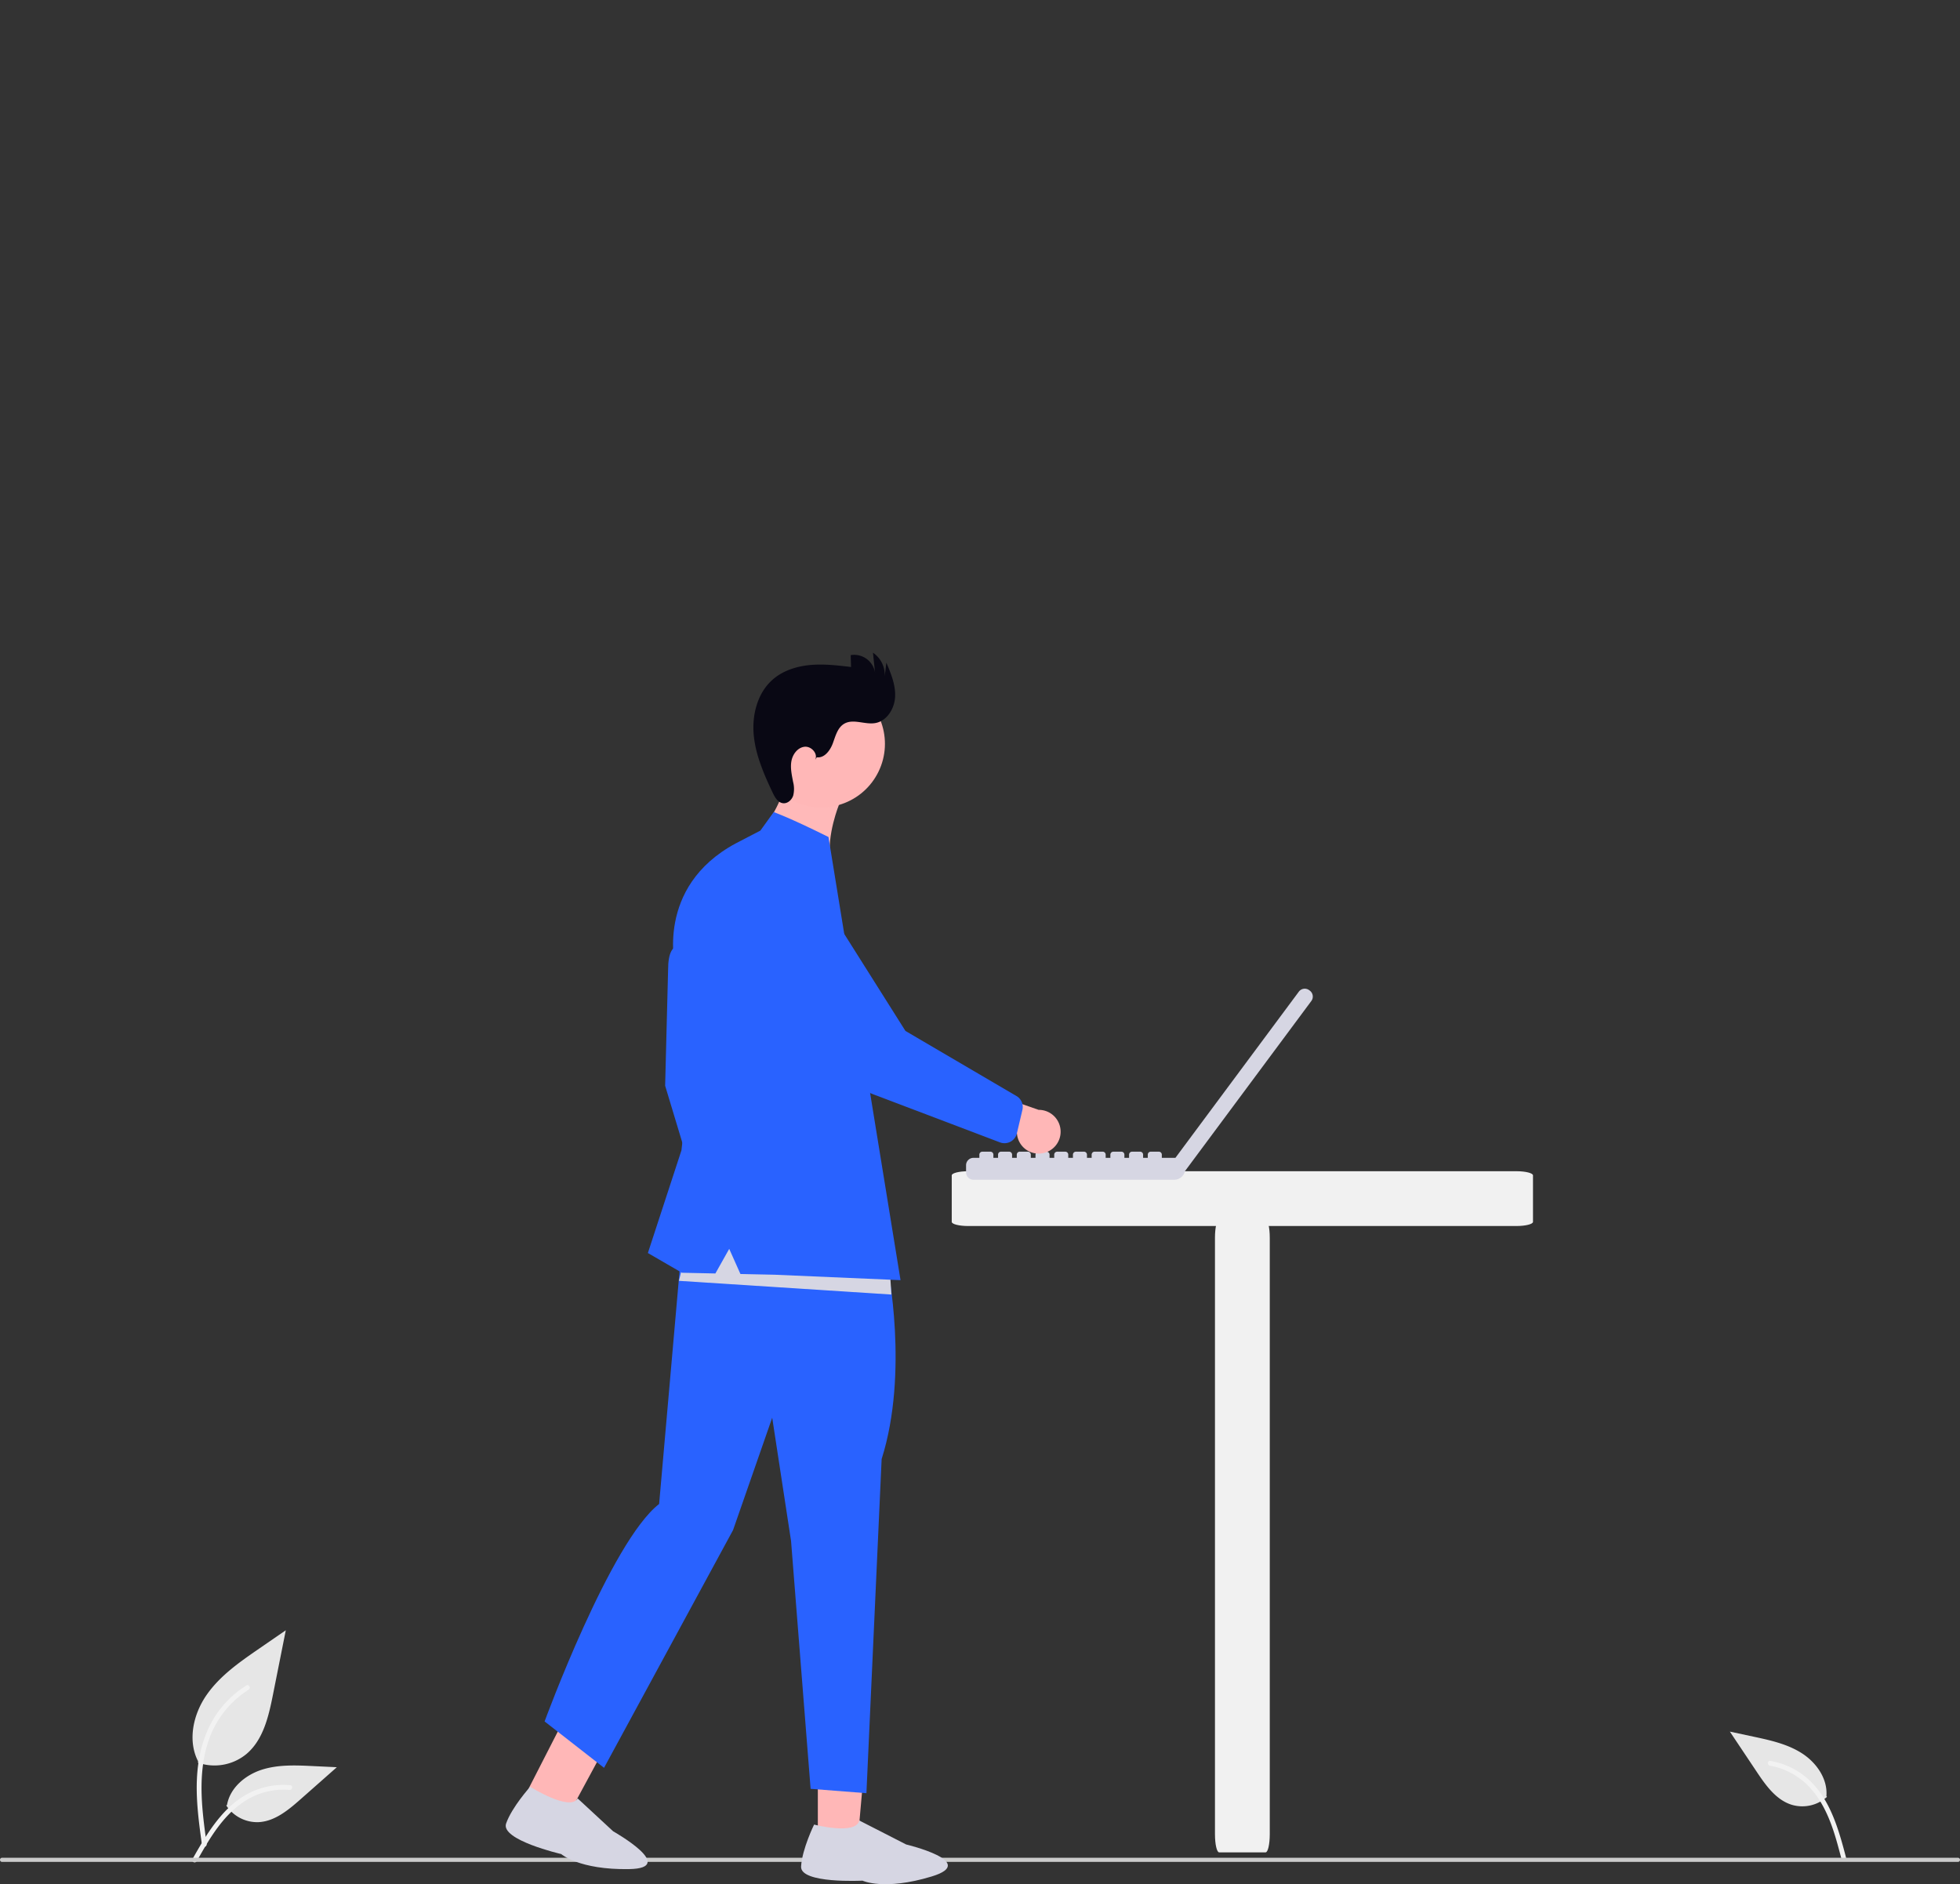 <svg xmlns="http://www.w3.org/2000/svg" width="945.001" height="908.438" viewBox="0 0 945.001 908.438"
  xmlns:xlink="http://www.w3.org/1999/xlink" role="img" artist="Katerina Limpitsouni" source="https://undraw.co/">
  <rect x="0" y="0" width="945.001" height="908.438" fill="#333333" stroke="none"/>
  <g id="Group_104" data-name="Group 104" transform="translate(-232 -57.317)">
    <path id="Path_1648-1103" data-name="Path 1648"
      d="M943.9,244.151s-3.74,15.893,0,27.112L927.069,273.6l-14.959-7.479V256.3s7.012-14.959,5.142-32.254Z"
      transform="translate(-257.463 56.182) rotate(9)" fill="#ffb9b9" />
    <path id="Path_438-1104" data-name="Path 438"
      d="M222.885,693.524a24.215,24.215,0,0,0,23.383-4.119c8.19-6.874,10.758-18.2,12.847-28.682l6.18-31.017-12.938,8.908c-9.3,6.406-18.818,13.019-25.26,22.3s-9.252,21.947-4.078,31.988"
      transform="translate(104.5 213.612)" fill="#e6e6e6" />
    <path id="Path_439-1105" data-name="Path 439"
      d="M224.883,733.235c-1.628-11.864-3.3-23.881-2.159-35.872,1.015-10.649,4.264-21.049,10.878-29.579a49.206,49.206,0,0,1,12.625-11.44c1.262-.8,2.424,1.2,1.167,2a46.779,46.779,0,0,0-18.5,22.326c-4.029,10.246-4.675,21.416-3.982,32.3.419,6.582,1.311,13.121,2.206,19.653a1.2,1.2,0,0,1-.808,1.423,1.164,1.164,0,0,1-1.423-.808Z"
      transform="translate(104.5 213.612)" fill="#f2f2f2" />
    <path id="Path_442-1106" data-name="Path 442"
      d="M236.6,714.2a17.825,17.825,0,0,0,15.531,8.019c7.864-.373,14.418-5.86,20.317-11.07L289.9,695.738l-11.55-.553c-8.306-.4-16.827-.771-24.738,1.793s-15.208,8.726-16.654,16.915"
      transform="translate(104.5 213.612)" fill="#e6e6e6" />
    <path id="Path_443-1107" data-name="Path 443"
      d="M220.28,740.055c7.84-13.871,16.932-29.288,33.181-34.216a37.028,37.028,0,0,1,13.955-1.441c1.482.128,1.112,2.412-.367,2.284a34.4,34.4,0,0,0-22.272,5.892c-6.28,4.275-11.17,10.218-15.308,16.519-2.535,3.86-4.806,7.884-7.076,11.9C221.667,742.281,219.546,741.354,220.28,740.055Z"
      transform="translate(104.5 213.612)" fill="#f2f2f2" />
    <path id="Path_442-2-1108" data-name="Path 442"
      d="M1008.357,710.039a17.825,17.825,0,0,1-17.065,3.783c-7.508-2.371-12.442-9.35-16.813-15.9l-12.934-19.357,11.308,2.417c8.132,1.738,16.465,3.555,23.458,8.056s12.472,12.323,11.778,20.61"
      transform="translate(104.5 213.612)" fill="#e6e6e6" />
    <path id="Path_443-2-1109" data-name="Path 443"
      d="M1017.531,739.208c-4.034-15.414-8.885-32.643-23.334-41.559a37.025,37.025,0,0,0-13.124-4.96c-1.465-.255-1.691,2.048-.229,2.3a34.4,34.4,0,0,1,20.026,11.389c4.979,5.738,8.187,12.733,10.578,19.883,1.464,4.38,2.631,8.851,3.8,13.316C1015.62,741.006,1017.908,740.652,1017.531,739.208Z"
      transform="translate(104.5 213.612)" fill="#f2f2f2" />
    <path id="Path_1686-1110" data-name="Path 1686"
      d="M858.659,434.808H594.335c-4.395,0-7.957-.9-7.962-2V410.389c.005-1.1,3.567-2,7.962-2H858.659c4.395,0,7.956.9,7.962,2v22.417c-.005,1.1-3.567,2-7.962,2Z"
      transform="translate(104.5 213.612)" fill="#f1f1f1" />
    <path id="Path_1689-1111" data-name="Path 1689"
      d="M759.012,321.315l-.292-.216-.007-.005a3.576,3.576,0,0,0-5,.739l-59.5,80.106h-6.546V400.4a1.431,1.431,0,0,0-1.431-1.431h-3.905a1.431,1.431,0,0,0-1.431,1.43v1.538h-2.26V400.4a1.431,1.431,0,0,0-1.43-1.431h-3.905a1.431,1.431,0,0,0-1.431,1.43v1.538h-2.253V400.4a1.431,1.431,0,0,0-1.43-1.431h-3.905a1.431,1.431,0,0,0-1.431,1.43v1.538h-2.26V400.4a1.431,1.431,0,0,0-1.43-1.431h-3.905a1.431,1.431,0,0,0-1.431,1.43v1.538h-2.253V400.4a1.431,1.431,0,0,0-1.43-1.431H646.24a1.43,1.43,0,0,0-1.43,1.431v1.538h-2.26V400.4a1.431,1.431,0,0,0-1.43-1.431h-3.905a1.431,1.431,0,0,0-1.431,1.43v1.538h-2.26V400.4a1.431,1.431,0,0,0-1.43-1.431h-3.905a1.431,1.431,0,0,0-1.431,1.43v1.538H624.5V400.4a1.431,1.431,0,0,0-1.43-1.431h-3.905a1.431,1.431,0,0,0-1.431,1.43v1.538h-2.26V400.4a1.431,1.431,0,0,0-1.43-1.431H610.14a1.431,1.431,0,0,0-1.431,1.43v1.538h-2.253V400.4a1.431,1.431,0,0,0-1.43-1.431h-3.905a1.431,1.431,0,0,0-1.431,1.43v1.538h-2.832a3.576,3.576,0,0,0-3.576,3.576v3.412a3.576,3.576,0,0,0,3.576,3.576H693.62a5.329,5.329,0,0,0,5.218-4.247l.037.027,60.871-81.957.006-.007a3.577,3.577,0,0,0-.739-5Z"
      transform="translate(104.5 213.612)" fill="#d6d6e3" />
    <path id="Path_1690-1112" data-name="Path 1690" d="M255.5,550.825l20.476,10.186,24.316-45-21.069-11.549Z"
      transform="translate(230 371.508)" fill="#ffb7b7" />
    <path id="Path_1692-1113" data-name="Path 1692" d="M394.317,567.652H414l4.611-52.077h-24.3Z"
      transform="translate(232 372)" fill="#ffb7b7" />
    <path id="Path_1694-1114" data-name="Path 1694"
      d="M458.663,301.261s-9.041-6.927-9.041,9.993l-1.428,55.913,15.941,52.82,9.279-17.131-3.807-37.117Z"
      transform="translate(104.5 213.612)" fill="#2962FF" />
    <path id="Path_1695-1115" data-name="Path 1695"
      d="M555.377,454.192s10.484,51.058-2.8,92.96l-7.339,161.107-26.909-2.1L508.9,586.642l-9.086-59.41L480.94,581.4,418.733,696.027l-28.657-22.366s31.756-86.649,55.217-104.842L457.06,434.808Z"
      transform="translate(104.5 213.612)" fill="#2962FF" />
    <circle id="Ellipse_359" data-name="Ellipse 359" cx="30.683" cy="30.683" r="30.683"
      transform="translate(586.34 428.134) rotate(-61.337)" fill="#ffb7b7" />
    <path id="Path_1696-1116" data-name="Path 1696"
      d="M521.309,208.822c3.678.479,6.453-3.285,7.739-6.763s2.267-7.529,5.465-9.408c4.369-2.567,9.959.52,14.955-.327,5.642-.957,9.311-6.936,9.6-12.651s-1.987-11.212-4.219-16.482l-.779,6.549a12.987,12.987,0,0,0-5.675-11.352l1,9.609a10.2,10.2,0,0,0-11.733-8.439l.158,5.726c-6.517-.775-13.09-1.551-19.626-.961s-13.118,2.658-18.071,6.963c-7.41,6.439-10.116,17.041-9.208,26.815s4.943,18.957,9.149,27.827c1.058,2.232,2.521,4.75,4.975,5.034,2.2.255,4.222-1.587,4.907-3.7a13.4,13.4,0,0,0-.06-6.585c-.62-3.295-1.4-6.662-.819-9.963s2.958-6.564,6.286-6.968,6.733,3.4,5.133,6.345Z"
      transform="translate(104.5 213.612)" fill="#090814" />
    <path id="Path_1697-1117" data-name="Path 1697" d="M429.776,309.458,327.357,302.85l7.709-31.937,93.608,20.925Z"
      transform="translate(232 372)" fill="#d6d6e3" />
    <path id="Path_1698-1118" data-name="Path 1698"
      d="M494.114,244.158l6.424-8.919s7.18,2.44,26.41,12.012l1.359,8.356,33.379,205.3-60.671-2.617-16.522-.352-5.407-12.12-6.667,11.863-16.134-.343-16.417-9.517,16.179-49.489,5.234-45.206-8.09-42.589s-10.179-39.108,29.027-60.2Z"
      transform="translate(104.5 213.612)" fill="#2962FF" />
    <path id="Path_1699-1119" data-name="Path 1699"
      d="M630.863,399.573a10.486,10.486,0,0,1-13.041-9.406l-36-9.641,14.48-12.857L628.268,378.8a10.543,10.543,0,0,1,2.595,20.777Z"
      transform="translate(104.5 213.612)" fill="#ffb7b7" />
    <path id="Path_1700-1120" data-name="Path 1700"
      d="M614.741,394.13a6.142,6.142,0,0,1-4.987.4l-59.213-22.474a63.227,63.227,0,0,1-34.032-28.684l-24.693-44.049A19.765,19.765,0,1,1,521.307,273l42.74,67.742,53.787,31.534a6.155,6.155,0,0,1,2.618,6.546l-2.675,11.334a6.143,6.143,0,0,1-1.866,3.15,6.078,6.078,0,0,1-1.169.828Z"
      transform="translate(104.5 213.612)" fill="#2962FF" />
    <path id="Path_1701-1121" data-name="Path 1701" d="M1071.5,741.388h-943a1,1,0,0,1,0-2h943a1,1,0,0,1,0,2Z"
      transform="translate(104.5 213.612)" fill="#cbcbcb" />
    <!-- <path id="Path_1718-1122" data-name="Path 1718"
      d="M1077.069,514.354H634.892V239.069h442.178ZM645.18,504.066h421.6V249.358H645.18Z"
      transform="translate(99.932 -69.755)" fill="#e5e5e5" />
    <rect id="Rectangle_408" data-name="Rectangle 408" width="431.889" height="264.996"
      transform="translate(739.967 174.458)" fill="#fff" /> -->
    <!-- <path id="Path_1719-1123" data-name="Path 1719"
      d="M1070.872,310.322V294.052h-59.913V243.16H994.688v50.891H888.025V243.16H871.754v50.891H707.239V243.16H690.968v50.891H638.983v16.271h51.985V373.6H638.983v16.271h51.985v67.795H638.983v16.271H778.649v34.223h16.27V473.934h76.834v34.223h16.271V473.934h182.847V457.663H888.025V389.868h182.847V373.6h-59.913V310.322Zm-199.118,0v19.886H707.239V310.322ZM707.239,346.48H871.754V373.6H707.239Zm0,111.183V389.868h71.411v67.795Zm164.515,0H794.92V389.868h76.834ZM994.688,373.6H888.025V310.322H994.688Z"
      transform="translate(100.984 -68.703)" fill="#e6e6e6" />
    <path id="Path_1720-1124" data-name="Path 1720"
      d="M924.941,228.019c0,43.089-78.019,139.077-78.019,139.077S768.9,271.107,768.9,228.019a78.019,78.019,0,0,1,156.038,0Z"
      transform="translate(134.428 -92.683)" fill="#2962FF" />
    <path id="Path_1721-1125" data-name="Path 1721"
      d="M873.918,216.651a35.666,35.666,0,1,1-35.666-35.666A35.666,35.666,0,0,1,873.918,216.651Z"
      transform="translate(143.098 -84.707)" fill="#fff" style="isolation: isolate" />
    <ellipse id="Ellipse_361" data-name="Ellipse 361" cx="21.031" cy="21.031" rx="21.031" ry="21.031"
      transform="translate(960.316 288.66)" fill="#2962FF" /> -->
    <path id="Path_1400-1126" data-name="Path 1400"
      d="M308.718,792.282,331.3,803.836s35.341,8.425,12.331,15.426-33.368,2.025-33.368,2.025-30.1,1.565-29.615-6.833,6.276-20.207,6.276-20.207S307.069,799.511,308.718,792.282Z"
      transform="translate(337.588 142.754)" fill="#d6d6e3" />
    <path id="Path_1745-1127" data-name="Path 1745"
      d="M310.456,793.309,331.3,803.836s35.341,8.425,12.331,15.426-33.368,2.025-33.368,2.025-30.1,1.565-29.615-6.833,6.276-20.207,6.276-20.207S308.806,800.538,310.456,793.309Z"
      transform="translate(430.732 76.229) rotate(16)" fill="#d6d6e3" />
    <path id="Path_1746-1128" data-name="Path 1746"
      d="M882.754,434.808H595.039c-4.784,0-8.661-.9-8.666-2V410.389c.005-1.1,3.882-2,8.666-2H882.754c4.784,0,8.661.9,8.666,2v22.417c-.005,1.1-3.882,2-8.666,2Z"
      transform="translate(1252.598 58.976) rotate(90)" fill="#f1f1f1" />
  </g>
</svg>